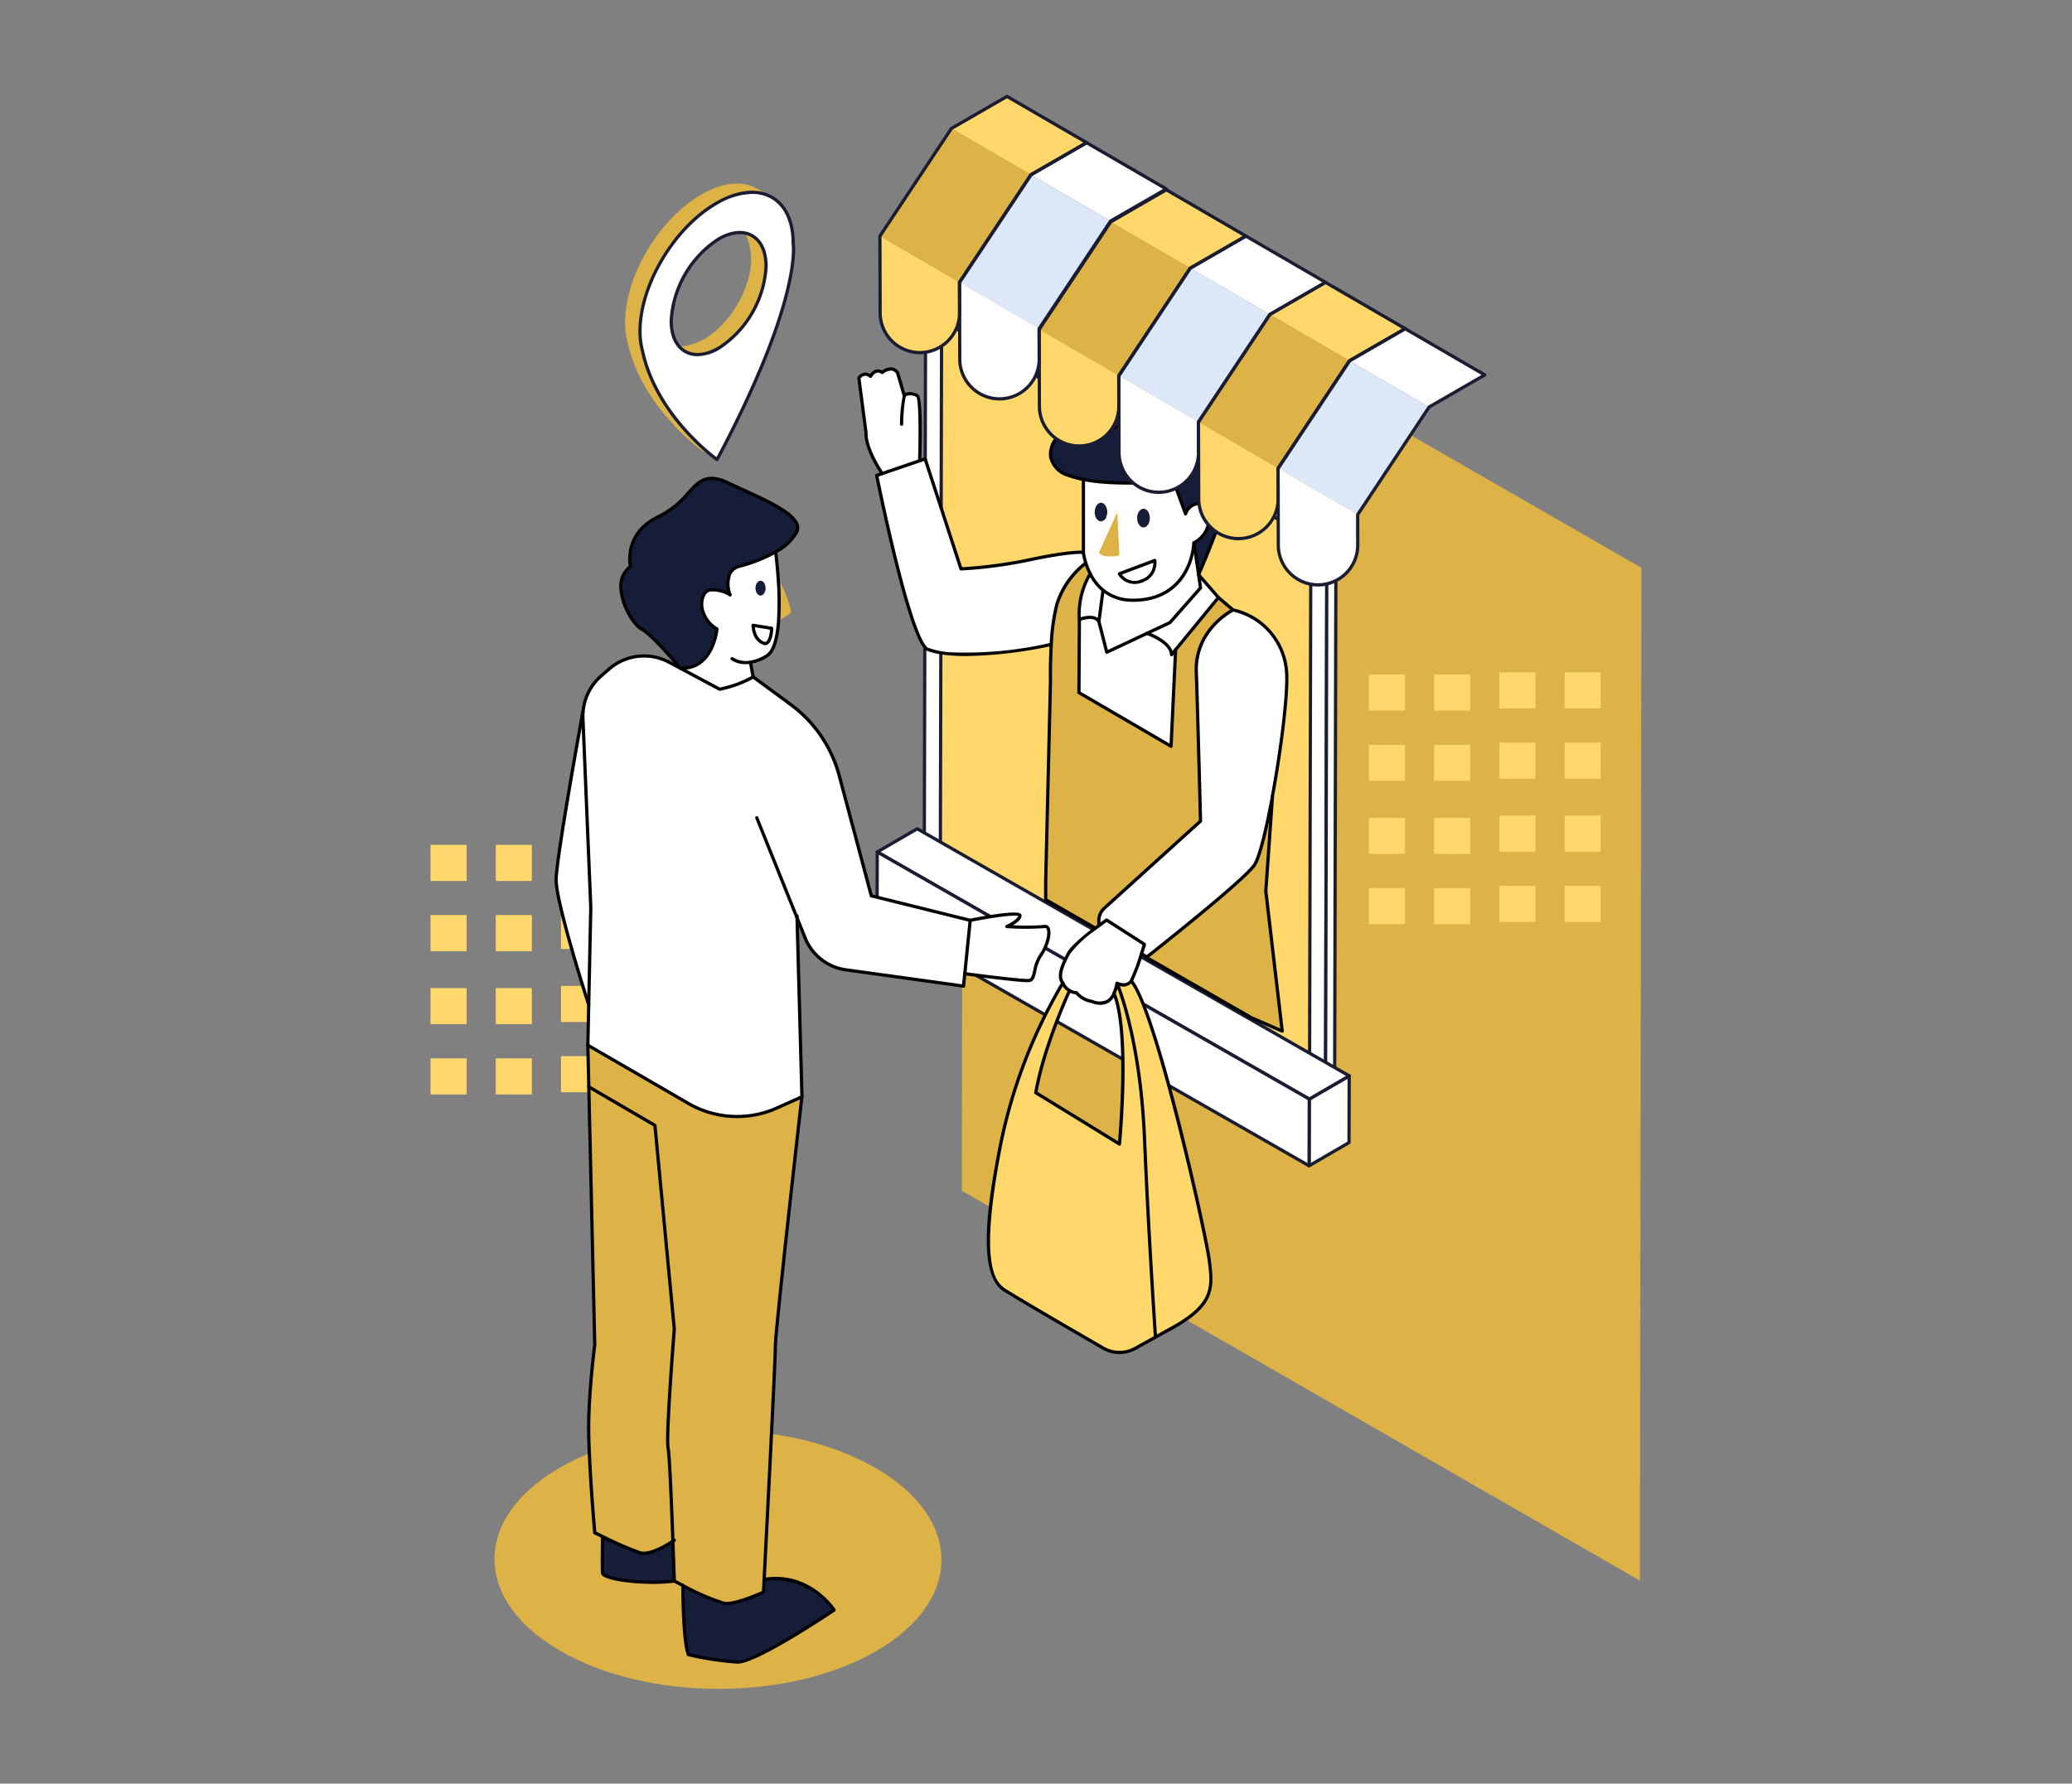 <svg xmlns="http://www.w3.org/2000/svg" width="295" height="254" viewBox="0 0 295 254">
  <rect x="0" y="0" width="295" height="254" fill="#808080" stroke="none"/>
  <g id="Grupo_985899" data-name="Grupo 985899" transform="translate(-390 -1449)">
    <g id="Grupo_985644" data-name="Grupo 985644" transform="translate(-1416.206 -131.309)">
      <g id="Grupo_985446" data-name="Grupo 985446" transform="translate(1943.142 1605.649)">
        <g id="Grupo_985445" data-name="Grupo 985445" transform="translate(0)">
          <path id="Trazado_642704" data-name="Trazado 642704" d="M2210.368,1687.862l-.227,144.228-96.54-55.522.227-144.228Z" transform="translate(-2113.601 -1632.34)" fill="#ddb247"/>
        </g>
      </g>
      <g id="Grupo_985463" data-name="Grupo 985463" transform="translate(2001.094 1676.053)">
        <g id="Grupo_985447" data-name="Grupo 985447" transform="translate(0 30.72)">
          <rect id="Rectángulo_308601" data-name="Rectángulo 308601" width="5.14" height="5.14" fill="#ffd76a"/>
        </g>
        <g id="Grupo_985448" data-name="Grupo 985448" transform="translate(0 20.714)">
          <rect id="Rectángulo_308602" data-name="Rectángulo 308602" width="5.14" height="5.14" fill="#ffd76a"/>
        </g>
        <g id="Grupo_985449" data-name="Grupo 985449" transform="translate(0 10.319)">
          <rect id="Rectángulo_308603" data-name="Rectángulo 308603" width="5.14" height="5.14" fill="#ffd76a"/>
        </g>
        <g id="Grupo_985450" data-name="Grupo 985450" transform="translate(0 0.313)">
          <rect id="Rectángulo_308604" data-name="Rectángulo 308604" width="5.14" height="5.14" fill="#ffd76a"/>
        </g>
        <g id="Grupo_985451" data-name="Grupo 985451" transform="translate(9.289 30.72)">
          <rect id="Rectángulo_308605" data-name="Rectángulo 308605" width="5.14" height="5.14" fill="#ffd76a"/>
        </g>
        <g id="Grupo_985452" data-name="Grupo 985452" transform="translate(9.289 20.714)">
          <rect id="Rectángulo_308606" data-name="Rectángulo 308606" width="5.14" height="5.14" fill="#ffd76a"/>
        </g>
        <g id="Grupo_985453" data-name="Grupo 985453" transform="translate(9.289 10.319)">
          <rect id="Rectángulo_308607" data-name="Rectángulo 308607" width="5.14" height="5.14" fill="#ffd76a"/>
        </g>
        <g id="Grupo_985454" data-name="Grupo 985454" transform="translate(9.289 0.313)">
          <rect id="Rectángulo_308608" data-name="Rectángulo 308608" width="5.14" height="5.14" fill="#ffd76a"/>
        </g>
        <g id="Grupo_985455" data-name="Grupo 985455" transform="translate(18.577 30.407)">
          <rect id="Rectángulo_308609" data-name="Rectángulo 308609" width="5.14" height="5.14" fill="#ffd76a"/>
        </g>
        <g id="Grupo_985456" data-name="Grupo 985456" transform="translate(18.577 20.401)">
          <rect id="Rectángulo_308610" data-name="Rectángulo 308610" width="5.14" height="5.14" fill="#ffd76a"/>
        </g>
        <g id="Grupo_985457" data-name="Grupo 985457" transform="translate(18.577 10.006)">
          <rect id="Rectángulo_308611" data-name="Rectángulo 308611" width="5.14" height="5.14" fill="#ffd76a"/>
        </g>
        <g id="Grupo_985458" data-name="Grupo 985458" transform="translate(18.577)">
          <rect id="Rectángulo_308612" data-name="Rectángulo 308612" width="5.14" height="5.14" fill="#ffd76a"/>
        </g>
        <g id="Grupo_985459" data-name="Grupo 985459" transform="translate(27.866 30.407)">
          <rect id="Rectángulo_308613" data-name="Rectángulo 308613" width="5.14" height="5.14" fill="#ffd76a"/>
        </g>
        <g id="Grupo_985460" data-name="Grupo 985460" transform="translate(27.866 20.401)">
          <rect id="Rectángulo_308614" data-name="Rectángulo 308614" width="5.14" height="5.14" fill="#ffd76a"/>
        </g>
        <g id="Grupo_985461" data-name="Grupo 985461" transform="translate(27.866 10.006)">
          <rect id="Rectángulo_308615" data-name="Rectángulo 308615" width="5.14" height="5.14" fill="#ffd76a"/>
        </g>
        <g id="Grupo_985462" data-name="Grupo 985462" transform="translate(27.866)">
          <rect id="Rectángulo_308616" data-name="Rectángulo 308616" width="5.14" height="5.14" fill="#ffd76a"/>
        </g>
      </g>
      <g id="Grupo_985480" data-name="Grupo 985480" transform="translate(1867.503 1700.307)">
        <g id="Grupo_985464" data-name="Grupo 985464" transform="translate(0 30.72)">
          <rect id="Rectángulo_308617" data-name="Rectángulo 308617" width="5.14" height="5.14" fill="#ffd76a"/>
        </g>
        <g id="Grupo_985465" data-name="Grupo 985465" transform="translate(0 20.714)">
          <rect id="Rectángulo_308618" data-name="Rectángulo 308618" width="5.14" height="5.14" fill="#ffd76a"/>
        </g>
        <g id="Grupo_985466" data-name="Grupo 985466" transform="translate(0 10.319)">
          <rect id="Rectángulo_308619" data-name="Rectángulo 308619" width="5.14" height="5.14" fill="#ffd76a"/>
        </g>
        <g id="Grupo_985467" data-name="Grupo 985467" transform="translate(0 0.313)">
          <rect id="Rectángulo_308620" data-name="Rectángulo 308620" width="5.14" height="5.14" fill="#ffd76a"/>
        </g>
        <g id="Grupo_985468" data-name="Grupo 985468" transform="translate(9.289 30.72)">
          <rect id="Rectángulo_308621" data-name="Rectángulo 308621" width="5.14" height="5.14" fill="#ffd76a"/>
        </g>
        <g id="Grupo_985469" data-name="Grupo 985469" transform="translate(9.289 20.714)">
          <rect id="Rectángulo_308622" data-name="Rectángulo 308622" width="5.14" height="5.14" fill="#ffd76a"/>
        </g>
        <g id="Grupo_985470" data-name="Grupo 985470" transform="translate(9.289 10.319)">
          <rect id="Rectángulo_308623" data-name="Rectángulo 308623" width="5.14" height="5.14" fill="#ffd76a"/>
        </g>
        <g id="Grupo_985471" data-name="Grupo 985471" transform="translate(9.289 0.313)">
          <rect id="Rectángulo_308624" data-name="Rectángulo 308624" width="5.14" height="5.14" fill="#ffd76a"/>
        </g>
        <g id="Grupo_985472" data-name="Grupo 985472" transform="translate(18.577 30.407)">
          <rect id="Rectángulo_308625" data-name="Rectángulo 308625" width="5.14" height="5.14" fill="#ffd76a"/>
        </g>
        <g id="Grupo_985473" data-name="Grupo 985473" transform="translate(18.577 20.401)">
          <rect id="Rectángulo_308626" data-name="Rectángulo 308626" width="5.14" height="5.14" fill="#ffd76a"/>
        </g>
        <g id="Grupo_985474" data-name="Grupo 985474" transform="translate(18.577 10.006)">
          <rect id="Rectángulo_308627" data-name="Rectángulo 308627" width="5.14" height="5.14" fill="#ffd76a"/>
        </g>
        <g id="Grupo_985475" data-name="Grupo 985475" transform="translate(18.577 0)">
          <rect id="Rectángulo_308628" data-name="Rectángulo 308628" width="5.14" height="5.14" fill="#ffd76a"/>
        </g>
        <g id="Grupo_985476" data-name="Grupo 985476" transform="translate(27.866 30.407)">
          <rect id="Rectángulo_308629" data-name="Rectángulo 308629" width="5.14" height="5.14" fill="#ffd76a"/>
        </g>
        <g id="Grupo_985477" data-name="Grupo 985477" transform="translate(27.866 20.401)">
          <rect id="Rectángulo_308630" data-name="Rectángulo 308630" width="5.14" height="5.14" fill="#ffd76a"/>
        </g>
        <g id="Grupo_985478" data-name="Grupo 985478" transform="translate(27.866 10.006)">
          <rect id="Rectángulo_308631" data-name="Rectángulo 308631" width="5.14" height="5.14" fill="#ffd76a"/>
        </g>
        <g id="Grupo_985479" data-name="Grupo 985479" transform="translate(27.866 0)">
          <rect id="Rectángulo_308632" data-name="Rectángulo 308632" width="5.14" height="5.14" fill="#ffd76a"/>
        </g>
      </g>
      <g id="Grupo_985488" data-name="Grupo 985488" transform="translate(1895.202 1606.449)">
        <g id="Grupo_985487" data-name="Grupo 985487" transform="translate(0 0)" style="isolation: isolate">
          <g id="Grupo_985482" data-name="Grupo 985482" transform="translate(7.407 6.731)">
            <g id="Grupo_985481" data-name="Grupo 985481">
              <path id="Trazado_642705" data-name="Trazado 642705" d="M1981.723,1673.347l1.124.67c1.241.715,2.94.607,4.814-.486a14.78,14.78,0,0,0,6.728-11.65c0-2.13-.755-3.627-1.969-4.342l-1.2-.7a8.767,8.767,0,0,1,1.047,3.787c.1,4.273-2.982,9.513-6.715,11.65A8.376,8.376,0,0,1,1981.723,1673.347Z" transform="translate(-1981.723 -1656.843)" fill="#ddb247"/>
            </g>
          </g>
          <g id="Grupo_985484" data-name="Grupo 985484">
            <g id="Grupo_985483" data-name="Grupo 985483">
              <path id="Trazado_642706" data-name="Trazado 642706" d="M1957.624,1654.738a10.362,10.362,0,0,0,.351,2.777c1.955,9.129,10.18,15.156,10.625,15.48l2.045,1.211c-.876-.647-8.656-6.58-10.544-15.425a10.5,10.5,0,0,1-.35-2.778c0-.283.013-.579.027-.876.027-.526.094-1.065.175-1.6a24.551,24.551,0,0,1,8.077-13.929c.4-.351.823-.674,1.241-.971.445-.31.89-.607,1.348-.863,3.115-1.807,5.946-2,7.942-.836l-2.126-1.252c-2-1.16-4.813-.971-7.942.823C1962.465,1639.973,1957.61,1648.144,1957.624,1654.738Z" transform="translate(-1957.624 -1634.943)" fill="#ddb247"/>
            </g>
          </g>
          <g id="Grupo_985486" data-name="Grupo 985486" transform="translate(1.894 1.017)">
            <g id="Grupo_985485" data-name="Grupo 985485">
              <path id="Trazado_642707" data-name="Trazado 642707" d="M1986.341,1646.241c.057.413,1.153,8.252-10.838,30.84-.433-.317-8.667-6.342-10.616-15.472a10.674,10.674,0,0,1-.353-2.779c-.019-6.6,4.839-14.763,10.865-18.242S1986.323,1639.643,1986.341,1646.241ZM1975.76,1661.2a14.827,14.827,0,0,0,6.727-11.652c-.012-4.293-3.044-6.021-6.771-3.869a14.832,14.832,0,0,0-6.736,11.667c.012,4.283,3.044,6.011,6.78,3.854" transform="translate(-1964.304 -1638.79)" fill="#fff"/>
              <path id="Trazado_642708" data-name="Trazado 642708" d="M1974.984,1676.775a.231.231,0,0,1-.136-.045c-.9-.656-8.794-6.66-10.7-15.61a10.877,10.877,0,0,1-.358-2.826c-.019-6.663,4.907-14.937,10.98-18.443,3.1-1.788,5.993-2.088,8.155-.843,2.008,1.155,3.12,3.527,3.133,6.679.125.932.755,9.076-10.865,30.965a.228.228,0,0,1-.152.116A.226.226,0,0,1,1974.984,1676.775Zm4.974-38.061a10.135,10.135,0,0,0-4.962,1.537c-5.946,3.433-10.768,11.527-10.75,18.042a10.463,10.463,0,0,0,.345,2.719c1.771,8.3,8.789,14.025,10.315,15.186,11.49-21.711,10.8-29.629,10.687-30.463a.263.263,0,0,1,0-.031c-.008-2.988-1.039-5.225-2.9-6.3A5.4,5.4,0,0,0,1979.958,1638.714Zm-7.755,23.109a3.716,3.716,0,0,1-1.877-.482c-1.345-.774-2.089-2.384-2.1-4.533a15.122,15.122,0,0,1,6.851-11.867c1.883-1.087,3.665-1.257,5.019-.477s2.092,2.389,2.1,4.545a15.1,15.1,0,0,1-6.843,11.853l-.115-.2.115.2A6.408,6.408,0,0,1,1972.2,1661.824Zm6.02-17.381a5.934,5.934,0,0,0-2.911.9,14.612,14.612,0,0,0-6.621,11.467c.006,1.978.668,3.447,1.864,4.135s2.83.524,4.57-.48a14.593,14.593,0,0,0,6.612-11.452c-.006-1.984-.669-3.457-1.867-4.146A3.264,3.264,0,0,0,1978.223,1644.443Z" transform="translate(-1963.785 -1638.253)" fill="#1a1c31"/>
            </g>
          </g>
        </g>
      </g>
      <g id="Grupo_985643" data-name="Grupo 985643" transform="translate(1876.603 1593.806)">
        <g id="Grupo_985499" data-name="Grupo 985499" transform="translate(60.97 27.504)">
          <g id="Grupo_985490" data-name="Grupo 985490" transform="translate(2.52 4.537)">
            <g id="Grupo_985489" data-name="Grupo 985489">
              <path id="Trazado_642709" data-name="Trazado 642709" d="M2156.423,1729.219l-52.566-31.165-.112,46.193-.066,28.971,49.285,29.27,3.282,1.895Z" transform="translate(-2103.679 -1698.055)" fill="#ffd76a"/>
            </g>
          </g>
          <g id="Grupo_985492" data-name="Grupo 985492" transform="translate(2.467 3.555)">
            <g id="Grupo_985491" data-name="Grupo 985491">
              <path id="Trazado_642710" data-name="Trazado 642710" d="M2156.824,1727.527l1.292-.751-52.567-31.164-1.292.751Z" transform="translate(-2104.027 -1695.381)" fill="#fff"/>
              <path id="Trazado_642711" data-name="Trazado 642711" d="M2156.3,1727.237a.233.233,0,0,1-.118-.032l-52.567-31.164a.231.231,0,0,1,0-.4l1.292-.751a.23.23,0,0,1,.234,0l52.566,31.164a.231.231,0,0,1,0,.4l-1.292.751A.233.233,0,0,1,2156.3,1727.237Zm-52.111-31.392,52.112,30.895.836-.486-52.113-30.895Z" transform="translate(-2103.507 -1694.861)" fill="#1a1c31"/>
            </g>
          </g>
          <g id="Grupo_985494" data-name="Grupo 985494" transform="translate(0 0.751)">
            <g id="Grupo_985493" data-name="Grupo 985493">
              <path id="Trazado_642712" data-name="Trazado 642712" d="M2153.359,1799.919l-57.128-33.8.191-79.635,57.128,33.8Zm-54.839-34.713,49.285,29.27,3.282,1.895.178-75.164-52.566-31.165-.112,46.193-.066,28.971" transform="translate(-2096 -1686.256)" fill="#fff"/>
              <path id="Trazado_642713" data-name="Trazado 642713" d="M2152.84,1799.63a.229.229,0,0,1-.117-.032l-57.128-33.8a.231.231,0,0,1-.113-.2l.191-79.635a.23.23,0,0,1,.348-.2l57.128,33.8a.23.23,0,0,1,.113.2l-.19,79.635a.23.23,0,0,1-.23.23Zm-56.9-34.16L2152.61,1799l.189-79.1-56.668-33.526Zm54.625,30.611a.228.228,0,0,1-.115-.031l-3.282-1.895-49.287-29.271a.23.23,0,0,1-.113-.2l.066-28.971.111-46.193a.231.231,0,0,1,.348-.2l52.566,31.165a.231.231,0,0,1,.113.2l-.178,75.165a.23.23,0,0,1-.23.23Zm-52.335-31.526,49.172,29.2,2.934,1.694.177-74.635-52.106-30.892-.111,45.79Z" transform="translate(-2095.481 -1685.736)" fill="#1a1c31"/>
            </g>
          </g>
          <g id="Grupo_985496" data-name="Grupo 985496" transform="translate(0.191)">
            <g id="Grupo_985495" data-name="Grupo 985495">
              <path id="Trazado_642714" data-name="Trazado 642714" d="M2153.979,1718.592l1.292-.751-57.128-33.8-1.292.751Z" transform="translate(-2096.62 -1683.813)" fill="#fff"/>
              <path id="Trazado_642715" data-name="Trazado 642715" d="M2153.46,1718.3a.234.234,0,0,1-.117-.032l-57.128-33.8a.23.23,0,0,1,0-.4l1.292-.751a.231.231,0,0,1,.233,0l57.128,33.8a.231.231,0,0,1,0,.4l-1.292.751A.231.231,0,0,1,2153.46,1718.3Zm-56.673-34.027,56.674,33.53.836-.486-56.674-33.529Z" transform="translate(-2096.101 -1683.294)" fill="#1a1c31"/>
            </g>
          </g>
          <g id="Grupo_985498" data-name="Grupo 985498" transform="translate(57.128 33.798)">
            <g id="Grupo_985497" data-name="Grupo 985497">
              <path id="Trazado_642716" data-name="Trazado 642716" d="M2282.1,1874.394l1.292-.751.191-79.635-1.292.751Z" transform="translate(-2281.871 -1793.778)" fill="#fff"/>
              <path id="Trazado_642717" data-name="Trazado 642717" d="M2281.583,1874.105a.226.226,0,0,1-.115-.031.23.23,0,0,1-.115-.2l.191-79.635a.23.23,0,0,1,.115-.2l1.292-.752a.231.231,0,0,1,.346.2l-.191,79.635a.23.23,0,0,1-.115.2l-1.292.751A.228.228,0,0,1,2281.583,1874.105Zm.421-79.732-.189,79.1.83-.483.19-79.1Z" transform="translate(-2281.352 -1793.258)" fill="#1a1c31"/>
            </g>
          </g>
        </g>
        <g id="Grupo_985507" data-name="Grupo 985507" transform="translate(54.244 104.297)">
          <g id="Grupo_985506" data-name="Grupo 985506" style="isolation: isolate">
            <g id="Grupo_985501" data-name="Grupo 985501" transform="translate(61.507 35.189)">
              <g id="Grupo_985500" data-name="Grupo 985500">
                <path id="Trazado_642718" data-name="Trazado 642718" d="M2274.492,2051.691l5.687-3.305-.027,9.5-5.687,3.305Z" transform="translate(-2274.235 -2048.155)" fill="#fff"/>
                <path id="Trazado_642719" data-name="Trazado 642719" d="M2273.946,2060.9a.23.23,0,0,1-.231-.231l.027-9.495a.231.231,0,0,1,.115-.2l5.687-3.305a.231.231,0,0,1,.346.2l-.027,9.495a.232.232,0,0,1-.115.2l-5.687,3.3A.231.231,0,0,1,2273.946,2060.9Zm.257-9.593-.025,8.961,5.225-3.037.025-8.961Z" transform="translate(-2273.715 -2047.636)" fill="#1a1c31"/>
              </g>
            </g>
            <g id="Grupo_985503" data-name="Grupo 985503" transform="translate(0.027)">
              <g id="Grupo_985502" data-name="Grupo 985502">
                <path id="Trazado_642720" data-name="Trazado 642720" d="M2074.435,1937.2l5.687-3.305,61.507,35.189-5.687,3.305Z" transform="translate(-2074.204 -1933.666)" fill="#fff"/>
                <path id="Trazado_642721" data-name="Trazado 642721" d="M2135.423,1972.1a.232.232,0,0,1-.115-.03l-61.507-35.189a.231.231,0,0,1,0-.4l5.688-3.305a.232.232,0,0,1,.23,0l61.507,35.189a.231.231,0,0,1,0,.4l-5.687,3.305A.23.23,0,0,1,2135.423,1972.1Zm-61.046-35.421,61.045,34.924,5.227-3.037-61.045-34.924Z" transform="translate(-2073.685 -1933.146)" fill="#1a1c31"/>
              </g>
            </g>
            <g id="Grupo_985505" data-name="Grupo 985505" transform="translate(0 3.305)">
              <g id="Grupo_985504" data-name="Grupo 985504">
                <path id="Trazado_642722" data-name="Trazado 642722" d="M2135.881,1979.839l-.027,9.5-61.507-35.189.027-9.5Z" transform="translate(-2074.117 -1944.419)" fill="#fff"/>
                <path id="Trazado_642723" data-name="Trazado 642723" d="M2135.334,1989.044a.23.23,0,0,1-.114-.03l-61.507-35.189a.23.23,0,0,1-.116-.2l.027-9.495a.231.231,0,0,1,.345-.2l61.507,35.189a.23.23,0,0,1,.116.2l-.027,9.495a.23.23,0,0,1-.23.23Zm-61.276-35.553,61.047,34.926.025-8.965-61.047-34.925Z" transform="translate(-2073.597 -1943.9)" fill="#1a1c31"/>
              </g>
            </g>
          </g>
        </g>
        <g id="Grupo_985509" data-name="Grupo 985509" transform="translate(0 190.143)">
          <g id="Grupo_985508" data-name="Grupo 985508">
            <path id="Trazado_642724" data-name="Trazado 642724" d="M1951.357,2217.85c12.468,7.2,12.532,18.869.146,26.067s-32.532,7.2-45,0-12.532-18.868-.146-26.065S1938.89,2210.652,1951.357,2217.85Z" transform="translate(-1897.11 -2212.452)" fill="#ddb247"/>
          </g>
        </g>
        <g id="Grupo_985575" data-name="Grupo 985575" transform="translate(8.551 38.813)">
          <g id="Grupo_985547" data-name="Grupo 985547" transform="translate(43.107)">
            <g id="Grupo_985510" data-name="Grupo 985510" transform="translate(26.825 27.875)">
              <path id="Trazado_642725" data-name="Trazado 642725" d="M2160.034,1862.415c-.17.121-.348.259-.534.4l-.089-.113v-.008l-6.95-3.989v-2.646l.68-28.334s-.057-2.508.114-5.34a29.52,29.52,0,0,1,.784-5.688,11.915,11.915,0,0,1,4.135-5.922,9.066,9.066,0,0,0,.623,1.521v.008a11.336,11.336,0,0,0-1.537,6.5l-.064,10.421,13.115,7.646.647-13.746,6.1-7.443,2.08,1.772s-5.453,2.662-5.227,8.843.6,21.222.6,21.222l-13.69,12.4a2.392,2.392,0,0,0-.785,1.772Z" transform="translate(-2152.461 -1810.78)" fill="#ddb247"/>
            </g>
            <g id="Grupo_985511" data-name="Grupo 985511" transform="translate(28.931 78.709)">
              <path id="Trazado_642726" data-name="Trazado 642726" d="M2164.247,1977.38c.186-.146.364-.283.534-.4.647-.485,1.1-.8,1.1-.8l5.388,3.455s-.17.583-.429,1.359a24.517,24.517,0,0,1-1.448,3.859c-.606.987-2.03.34-2.03.34a5.9,5.9,0,0,1-.429,1.44v.008a2.269,2.269,0,0,1-.914,1.125,2.656,2.656,0,0,1-2.241,0,3.486,3.486,0,0,1-2.168-1.214,2.371,2.371,0,0,1-1.011-.324,2.271,2.271,0,0,1-.955-1.1c-.809-.955.032-2.711.817-4.207A17.2,17.2,0,0,1,2164.247,1977.38Z" transform="translate(-2159.314 -1976.174)" fill="#fff"/>
            </g>
            <g id="Grupo_985512" data-name="Grupo 985512" transform="translate(34.398 20.601)">
              <path id="Trazado_642727" data-name="Trazado 642727" d="M2179.73,1787.114l.3,6.2s-2.4.518-2.929-.421l2.079-4.563Z" transform="translate(-2177.101 -1787.114)" fill="#ddb247"/>
            </g>
            <g id="Grupo_985513" data-name="Grupo 985513" transform="translate(32.189 20.601)">
              <path id="Trazado_642728" data-name="Trazado 642728" d="M2172.422,1788.441a.884.884,0,0,0,.752-.583l1.028.469-2.079,4.563-2.2.032a.518.518,0,0,1-.008-.073v-5.736h1.61C2171.524,1787.85,2171.929,1788.441,2172.422,1788.441Z" transform="translate(-2169.914 -1787.114)" fill="#fff"/>
            </g>
            <g id="Grupo_985514" data-name="Grupo 985514" transform="translate(33.799 19.274)">
              <path id="Trazado_642729" data-name="Trazado 642729" d="M2176.957,1784.124a1.8,1.8,0,0,1-.154.744.884.884,0,0,1-.752.583c-.494,0-.9-.591-.9-1.327s.4-1.327.9-1.327S2176.957,1783.4,2176.957,1784.124Z" transform="translate(-2175.153 -1782.797)" fill="#151d39"/>
            </g>
            <g id="Grupo_985515" data-name="Grupo 985515" transform="translate(2.763 13.036)">
              <path id="Trazado_642730" data-name="Trazado 642730" d="M2098.915,1788.942c-13.609,2.742-17.622.623-17.622.623-2.589-2.023-7.12-24.709-7.12-24.709l.785-.267,5.332-1.82.777-.267,5.105,15.664a63.644,63.644,0,0,0,10.041-1.351c5.664-1.2,7.387-1.012,7.387-1.012a.518.518,0,0,0,.008.073,8.578,8.578,0,0,0,.34,1.464,11.913,11.913,0,0,0-4.135,5.922,29.519,29.519,0,0,0-.785,5.688Z" transform="translate(-2074.173 -1762.501)" fill="#fff"/>
            </g>
            <g id="Grupo_985516" data-name="Grupo 985516" transform="translate(32.189 15.965)">
              <path id="Trazado_642731" data-name="Trazado 642731" d="M2170.262,1783.941a8.591,8.591,0,0,1-.34-1.465l2.2-.032c.526.938,2.928.421,2.928.421l-.3-6.2-.55,1.214-1.028-.469a1.8,1.8,0,0,0,.154-.744c0-.728-.4-1.327-.906-1.327s-.9.6-.9,1.327h-1.61v-4.636c5.275,1.035,12.816.178,12.816.178l1.732,4.725c.631-1.836,3.447-2.322,3.374.453a4.065,4.065,0,0,1-2.176,3.673c-.3,3.633-2.516,8.245-8.771,8.172a6.541,6.541,0,0,1-4.175-1.432,7.3,7.3,0,0,1-1.828-2.33v-.008A9.026,9.026,0,0,1,2170.262,1783.941Zm7.961,2.549a2.691,2.691,0,0,0,1.853-2.921l-5.025,1.893A2.506,2.506,0,0,0,2178.223,1786.489Zm1.149-8.957c0-.736-.4-1.327-.9-1.327s-.906.591-.906,1.327.4,1.327.906,1.327S2179.372,1778.269,2179.372,1777.533Z" transform="translate(-2169.914 -1772.031)" fill="#fff"/>
            </g>
            <g id="Grupo_985517" data-name="Grupo 985517" transform="translate(34.398 34.55)">
              <path id="Trazado_642732" data-name="Trazado 642732" d="M2203.793,1840.9c.348,2.783-.7,11.189-1.974,18.107v.032c-.882,4.774-1.877,8.827-2.6,9.822-1.764,2.435-15.275,13.05-15.275,13.05l-.785-.437c.259-.776.429-1.359.429-1.359l-5.388-3.455s-.453.316-1.1.8v-.72a2.391,2.391,0,0,1,.785-1.772l13.689-12.4s-.38-15.033-.6-21.222,5.227-8.843,5.227-8.843A9.66,9.66,0,0,1,2203.793,1840.9Z" transform="translate(-2177.101 -1832.497)" fill="#fff"/>
            </g>
            <g id="Grupo_985518" data-name="Grupo 985518" transform="translate(41.194 61.088)">
              <path id="Trazado_642733" data-name="Trazado 642733" d="M2216.188,1932.336l2.334,19.947-4.4-1.913-14.911-8.568.049-.089s13.511-10.615,15.275-13.051c.72-1,1.715-5.049,2.6-9.822Z" transform="translate(-2199.213 -1918.84)" fill="#ddb247"/>
            </g>
            <g id="Grupo_985519" data-name="Grupo 985519" transform="translate(27.502 7.118)">
              <path id="Trazado_642734" data-name="Trazado 642734" d="M2159.352,1752.093a14.155,14.155,0,0,1-2.1-.574c-5.057-1.869-1.683-7.492,1.578-6.222s14.879-5.955,17.541,1.052c0,0,5.291,2.322,4.126,6.675a131.717,131.717,0,0,1-4.733,12.638l-.663-4.539a4.065,4.065,0,0,0,2.176-3.673c.073-2.775-2.743-2.29-3.374-.453l-1.732-4.725S2164.626,1753.128,2159.352,1752.093Z" transform="translate(-2154.665 -1743.245)" fill="#151d39"/>
            </g>
            <g id="Grupo_985520" data-name="Grupo 985520" transform="translate(41.243 29.534)">
              <path id="Trazado_642735" data-name="Trazado 642735" d="M2206.726,1816.176l2.823,3.244-6.1,7.443-.574.7c-.073-1.877-3.5-3.042-3.5-3.042l3.277-1.537,4.353-4.944Z" transform="translate(-2199.371 -1816.176)" fill="#fff"/>
            </g>
            <g id="Grupo_985521" data-name="Grupo 985521" transform="translate(36.979 87.383)">
              <path id="Trazado_642736" data-name="Trazado 642736" d="M2198.646,2044.273c.477,3.746.655,6.068-4.758,9.224l-2.913,1.618s-.955-13.884-1.57-28.391-3.908-21.991-3.908-21.991,1.424.647,2.031-.34c3.463,3.989,10.534,35.656,11.1,39.758A.605.605,0,0,0,2198.646,2044.273Z" transform="translate(-2185.498 -2004.394)" fill="#ffd76a"/>
            </g>
            <g id="Grupo_985522" data-name="Grupo 985522" transform="translate(34.398 24.995)">
              <path id="Trazado_642737" data-name="Trazado 642737" d="M2191.3,1805.947l.275,1.869-4.353,4.943-3.277,1.537-5.72,2.686-1.125-4.369.59-4.466a6.541,6.541,0,0,0,4.175,1.432c6.254.073,8.471-4.539,8.771-8.172Z" transform="translate(-2177.101 -1801.408)" fill="#fff"/>
            </g>
            <g id="Grupo_985523" data-name="Grupo 985523" transform="translate(31.558 35.609)">
              <path id="Trazado_642738" data-name="Trazado 642738" d="M2181.049,1841.26l.574-.7-.647,13.746-13.115-7.646.064-10.421s2.1-.825,2.775.3l1.125,4.369,5.72-2.686S2180.976,1839.382,2181.049,1841.26Z" transform="translate(-2167.861 -1835.943)" fill="#fff"/>
            </g>
            <g id="Grupo_985524" data-name="Grupo 985524" transform="translate(18.666 87.658)">
              <path id="Trazado_642739" data-name="Trazado 642739" d="M2149.706,2055.735l-2.888,1.6a4.609,4.609,0,0,1-4.539-.033c-3.819-2.209-11.4-6.6-14.046-8.26-3.6-2.25-2.371-11.627-.566-20.8a73.636,73.636,0,0,1,8.844-22.953,2.272,2.272,0,0,0,.955,1.1v.008s-3.657,7.921-4.8,14.531l11.909,7.314s1.521-16.052-.777-21.441v-.008a5.909,5.909,0,0,0,.429-1.44s3.293,7.484,3.908,21.991S2149.706,2055.735,2149.706,2055.735Z" transform="translate(-2125.915 -2005.289)" fill="#ffd76a"/>
            </g>
            <g id="Grupo_985525" data-name="Grupo 985525" transform="translate(37.327 27.503)">
              <path id="Trazado_642740" data-name="Trazado 642740" d="M2191.654,1809.569a2.69,2.69,0,0,1-1.853,2.921,2.505,2.505,0,0,1-3.172-1.027Z" transform="translate(-2186.63 -1809.569)" fill="#fff"/>
            </g>
            <g id="Grupo_985526" data-name="Grupo 985526" transform="translate(39.843 20.14)">
              <path id="Trazado_642741" data-name="Trazado 642741" d="M2195.723,1785.614c.494,0,.9.591.9,1.327s-.4,1.327-.9,1.327-.906-.59-.906-1.327S2195.222,1785.614,2195.723,1785.614Z" transform="translate(-2194.817 -1785.614)" fill="#151d39"/>
            </g>
            <g id="Grupo_985527" data-name="Grupo 985527" transform="translate(31.559 29.404)">
              <path id="Trazado_642742" data-name="Trazado 642742" d="M2171.292,1818.085l-.591,4.466c-.671-1.125-2.775-.3-2.775-.3a11.333,11.333,0,0,1,1.538-6.5A7.291,7.291,0,0,0,2171.292,1818.085Z" transform="translate(-2167.862 -1815.755)" fill="#fff"/>
            </g>
            <g id="Grupo_985528" data-name="Grupo 985528" transform="translate(0.231 0.23)">
              <path id="Trazado_642743" data-name="Trazado 642743" d="M2072.4,1724.66c.259-.4,1.238-.4,1.861,0s.324,9.248.324,9.248l-5.332,1.82s-2.387-3.422-2.306-5.842l-1.011-7.759a1.053,1.053,0,0,1,1.658-.226s.615-1.262,1.659-.558c0,0,1.351-1.181,2.193.057Z" transform="translate(-2065.934 -1720.834)" fill="#fff"/>
            </g>
            <g id="Grupo_985529" data-name="Grupo 985529" transform="translate(27.272 6.887)">
              <path id="Trazado_642744" data-name="Trazado 642744" d="M2165.952,1769h-.147a6.8,6.8,0,0,1-4.318-1.484,7.472,7.472,0,0,1-1.888-2.4.23.23,0,1,1,.411-.209,7.019,7.019,0,0,0,1.77,2.257,6.347,6.347,0,0,0,4.031,1.38h.139c5.705,0,8.08-4.1,8.4-7.961a.231.231,0,0,1,.138-.193,3.81,3.81,0,0,0,2.038-3.468c.025-.965-.327-1.584-.966-1.7a1.91,1.91,0,0,0-1.96,1.329.23.23,0,0,1-.216.155.241.241,0,0,1-.219-.151l-1.669-4.556c-1.183.12-7.909.742-12.706-.2a14.246,14.246,0,0,1-2.14-.585,3.775,3.775,0,0,1-2.693-2.786,3.626,3.626,0,0,1,1.359-3.313,3.041,3.041,0,0,1,3.076-.554c1.058.415,3.227-.173,5.523-.795,4.576-1.239,10.263-2.779,12.116,1.892.7.339,5.284,2.732,4.167,6.9a132.545,132.545,0,0,1-4.744,12.669.23.23,0,1,1-.423-.183,132.2,132.2,0,0,0,4.722-12.606c1.1-4.109-3.945-6.381-4-6.4a.231.231,0,0,1-.123-.129c-1.667-4.389-7.174-2.9-11.6-1.7-2.475.67-4.612,1.25-5.812.779a2.591,2.591,0,0,0-2.618.483,3.157,3.157,0,0,0-1.194,2.88c.124.749.641,1.779,2.4,2.428a13.74,13.74,0,0,0,2.069.565c5.178,1.016,12.669.183,12.744.175a.229.229,0,0,1,.242.15l1.544,4.215a2.288,2.288,0,0,1,2.23-1.117c.874.157,1.377.967,1.345,2.166a4.31,4.31,0,0,1-2.189,3.817C2174.418,1764.778,2171.9,1769,2165.952,1769Z" transform="translate(-2153.916 -1742.494)"/>
            </g>
            <g id="Grupo_985530" data-name="Grupo 985530" transform="translate(31.959 15.613)">
              <path id="Trazado_642745" data-name="Trazado 642745" d="M2170.366,1784.9a.23.23,0,0,1-.2-.123,9.214,9.214,0,0,1-.638-1.56,8.71,8.71,0,0,1-.35-1.506.637.637,0,0,1-.009-.1v-10.494a.231.231,0,1,1,.461,0v10.494s0,.014,0,.036a8.313,8.313,0,0,0,.332,1.431,8.763,8.763,0,0,0,.607,1.483.231.231,0,0,1-.1.312A.236.236,0,0,1,2170.366,1784.9Z" transform="translate(-2169.165 -1770.886)"/>
            </g>
            <g id="Grupo_985531" data-name="Grupo 985531" transform="translate(2.533 12.806)">
              <path id="Trazado_642746" data-name="Trazado 642746" d="M2086.438,1790.063c-4.153,0-5.672-.761-5.772-.814a.26.26,0,0,1-.034-.022c-2.626-2.052-7.018-23.916-7.2-24.846a.23.23,0,0,1,.152-.263l6.892-2.354a.231.231,0,0,1,.294.147l5.052,15.5a65.31,65.31,0,0,0,9.828-1.339c5.634-1.191,7.388-1.023,7.46-1.015a.231.231,0,0,1-.049.459c-.026,0-1.8-.159-7.315,1.007a64.572,64.572,0,0,1-10.081,1.356.237.237,0,0,1-.227-.159l-5.033-15.441-6.481,2.213c.214,1.055,1.26,6.153,2.547,11.39,2.371,9.648,3.716,12.386,4.431,12.971a11,11,0,0,0,3.665.687,53.585,53.585,0,0,0,13.787-1.34.231.231,0,1,1,.091.452A61.767,61.767,0,0,1,2086.438,1790.063Z" transform="translate(-2073.423 -1761.751)"/>
            </g>
            <g id="Grupo_985532" data-name="Grupo 985532" transform="translate(34.167 24.764)">
              <path id="Trazado_642747" data-name="Trazado 642747" d="M2177.706,1816.695a.23.23,0,0,1-.223-.173l-1.125-4.369a.23.23,0,0,1-.005-.088l.591-4.466a.23.23,0,1,1,.457.061l-.585,4.422,1.044,4.056,8.7-4.085,4.251-4.827-.923-6.3a.23.23,0,1,1,.456-.067l.939,6.408a.23.23,0,0,1-.055.186l-4.353,4.943a.222.222,0,0,1-.075.056l-9,4.223A.231.231,0,0,1,2177.706,1816.695Z" transform="translate(-2176.35 -1800.659)"/>
            </g>
            <g id="Grupo_985533" data-name="Grupo 985533" transform="translate(31.328 29.17)">
              <path id="Trazado_642748" data-name="Trazado 642748" d="M2170.182,1822.253a.229.229,0,0,1-.2-.112c-.564-.944-2.474-.21-2.493-.2a.231.231,0,0,1-.312-.184,11.5,11.5,0,0,1,1.561-6.635.23.23,0,0,1,.2-.128.227.227,0,0,1,.23.227v.008a.231.231,0,0,1-.034.12,11.227,11.227,0,0,0-1.538,6.067c.635-.194,2.166-.531,2.776.491a.23.23,0,0,1-.2.348Z" transform="translate(-2167.112 -1814.992)"/>
            </g>
            <g id="Grupo_985534" data-name="Grupo 985534" transform="translate(40.96 60.857)">
              <path id="Trazado_642749" data-name="Trazado 642749" d="M2217.993,1951.993a.227.227,0,0,1-.092-.019l-4.4-1.913-14.923-8.572a.232.232,0,0,1-.131-.207.227.227,0,0,1,.226-.231h.008a.23.23,0,0,1,.115.031l14.911,8.568,4.007,1.741-2.288-19.549a.252.252,0,0,1,0-.043l.947-13.5a.226.226,0,0,1,.246-.214.23.23,0,0,1,.214.246l-.945,13.474,2.332,19.925a.231.231,0,0,1-.229.257Z" transform="translate(-2198.45 -1918.09)"/>
            </g>
            <g id="Grupo_985535" data-name="Grupo 985535" transform="translate(26.594 27.644)">
              <path id="Trazado_642750" data-name="Trazado 642750" d="M2158.891,1862.409a.233.233,0,0,1-.114-.03l-6.95-3.989a.231.231,0,0,1-.116-.2v-2.646l.68-28.339c0-.015-.055-2.539.114-5.348a29.041,29.041,0,0,1,.793-5.737,12.022,12.022,0,0,1,4.223-6.048.23.23,0,0,1,.266.377,11.776,11.776,0,0,0-4.046,5.8,28.623,28.623,0,0,0-.776,5.64c-.168,2.789-.114,5.3-.113,5.321l-.68,28.345v2.506l6.834,3.922a.23.23,0,0,1-.115.43Zm-6.719-4.219h0Z" transform="translate(-2151.711 -1810.03)"/>
            </g>
            <g id="Grupo_985536" data-name="Grupo 985536" transform="translate(41.012 29.303)">
              <path id="Trazado_642751" data-name="Trazado 642751" d="M2202.354,1827.278a.225.225,0,0,1-.073-.012.23.23,0,0,1-.157-.209c-.066-1.7-3.314-2.822-3.347-2.833a.23.23,0,1,1,.148-.436c.133.045,2.993,1.035,3.563,2.732l.262-.321,5.978-7.293-2.7-3.1a.23.23,0,1,1,.348-.3l2.823,3.244a.231.231,0,0,1,0,.3l-6.675,8.147A.23.23,0,0,1,2202.354,1827.278Z" transform="translate(-2198.621 -1815.425)"/>
            </g>
            <g id="Grupo_985537" data-name="Grupo 985537" transform="translate(37.096 27.272)">
              <path id="Trazado_642752" data-name="Trazado 642752" d="M2188.221,1812.4a2.759,2.759,0,0,1-2.315-1.349.23.23,0,0,1,.122-.324l5.024-1.893a.23.23,0,0,1,.309.179,2.94,2.94,0,0,1-2,3.175A3.343,3.343,0,0,1,2188.221,1812.4Zm-1.759-1.344a2.263,2.263,0,0,0,2.741.7,2.416,2.416,0,0,0,1.722-2.379Zm-.353-.113h0Z" transform="translate(-2185.879 -1808.818)"/>
            </g>
            <g id="Grupo_985538" data-name="Grupo 985538" transform="translate(31.328 35.671)">
              <path id="Trazado_642753" data-name="Trazado 642753" d="M2180.457,1854.672a.227.227,0,0,1-.116-.032l-13.115-7.646a.229.229,0,0,1-.114-.2l.065-10.421a.231.231,0,0,1,.23-.229h0a.23.23,0,0,1,.229.232l-.064,10.287,12.671,7.387.63-13.366a.238.238,0,0,1,.241-.22.23.23,0,0,1,.219.241l-.647,13.746a.23.23,0,0,1-.23.22Z" transform="translate(-2167.111 -1836.144)"/>
            </g>
            <g id="Grupo_985539" data-name="Grupo 985539" transform="translate(51.191 32.548)">
              <path id="Trazado_642754" data-name="Trazado 642754" d="M2234.046,1828.216a.229.229,0,0,1-.15-.055l-2.079-1.771a.231.231,0,0,1,.3-.351l2.079,1.772a.231.231,0,0,1-.149.406Z" transform="translate(-2231.737 -1825.983)"/>
            </g>
            <g id="Grupo_985540" data-name="Grupo 985540" transform="translate(34.167 34.32)">
              <path id="Trazado_642755" data-name="Trazado 642755" d="M2183.426,1881.62a.232.232,0,0,1-.113-.029l-.785-.437a.23.23,0,0,1,.224-.4l.651.362c1.347-1.062,13.474-10.649,15.111-12.909.638-.882,1.593-4.511,2.553-9.708v-.011a.2.2,0,0,1,0-.042c1.222-6.614,2.329-15.183,1.972-18.037a9.481,9.481,0,0,0-7.327-8.184c-.616.331-5.235,3.007-5.03,8.593.216,6.12.595,21.075.6,21.225a.231.231,0,0,1-.076.176l-13.69,12.4a2.158,2.158,0,0,0-.709,1.6v.72a.231.231,0,0,1-.461,0v-.72a2.622,2.622,0,0,1,.861-1.943l13.611-12.332c-.034-1.356-.39-15.268-.6-21.114-.229-6.258,5.3-9.031,5.356-9.059a.237.237,0,0,1,.141-.02,9.962,9.962,0,0,1,7.779,8.6c.362,2.9-.745,11.512-1.972,18.157v.011a.2.2,0,0,1,0,.042c-.468,2.532-1.661,8.566-2.637,9.915-1.763,2.434-14.767,12.663-15.32,13.1A.23.23,0,0,1,2183.426,1881.62Z" transform="translate(-2176.35 -1831.748)"/>
            </g>
            <g id="Grupo_985541" data-name="Grupo 985541" transform="translate(28.697 78.479)">
              <path id="Trazado_642756" data-name="Trazado 642756" d="M2164.443,1987.732a3.24,3.24,0,0,1-1.261-.269,3.763,3.763,0,0,1-2.22-1.218,2.58,2.58,0,0,1-1.011-.344,2.52,2.52,0,0,1-1.037-1.18c-.843-1.047-.061-2.763.815-4.432.5-.944,2.369-2.485,3.851-3.612.186-.146.367-.286.54-.409.639-.479,1.1-.8,1.1-.8a.23.23,0,0,1,.256-.005l5.389,3.455a.231.231,0,0,1,.1.259c0,.006-.174.6-.431,1.368a26.222,26.222,0,0,1-1.472,3.91,1.7,1.7,0,0,1-2.049.53,6.063,6.063,0,0,1-.382,1.193.232.232,0,0,1-.012.034,2.531,2.531,0,0,1-1.017,1.236A2.367,2.367,0,0,1,2164.443,1987.732Zm.917-11.8c-.178.126-.53.379-.969.708-.172.122-.347.258-.53.4a15.847,15.847,0,0,0-3.724,3.461c-.776,1.479-1.545,3.126-.845,3.951a.237.237,0,0,1,.042.073,2.062,2.062,0,0,0,.853.977,2.161,2.161,0,0,0,.917.293.23.23,0,0,1,.164.094,3.3,3.3,0,0,0,2.019,1.121.239.239,0,0,1,.064.02,2.443,2.443,0,0,0,2.028.005,2.059,2.059,0,0,0,.8-.987.285.285,0,0,1,.014-.04,5.713,5.713,0,0,0,.41-1.376.231.231,0,0,1,.323-.177c.051.023,1.248.549,1.74-.251a24.231,24.231,0,0,0,1.425-3.807c.175-.526.31-.964.378-1.19Z" transform="translate(-2158.553 -1975.424)"/>
            </g>
            <g id="Grupo_985542" data-name="Grupo 985542" transform="translate(6.077 3.526)">
              <path id="Trazado_642757" data-name="Trazado 642757" d="M2087.758,1741.566h-.008a.23.23,0,0,1-.223-.238c.136-4.133.084-8.653-.238-9.063-.546-.344-1.368-.289-1.523-.051a23.579,23.579,0,0,0-.351,3.928.233.233,0,0,1-.239.221.23.23,0,0,1-.221-.239,21.047,21.047,0,0,1,.424-4.16c.363-.556,1.5-.5,2.179-.071.632.407.541,6.1.431,9.45A.23.23,0,0,1,2087.758,1741.566Z" transform="translate(-2084.955 -1731.559)"/>
            </g>
            <g id="Grupo_985543" data-name="Grupo 985543">
              <path id="Trazado_642758" data-name="Trazado 642758" d="M2068.732,1735.441a.23.23,0,0,1-.189-.1c-.1-.142-2.418-3.5-2.348-5.962l-1.009-7.741a.232.232,0,0,1,.033-.152,1.5,1.5,0,0,1,.937-.645,1.212,1.212,0,0,1,.853.206,1.56,1.56,0,0,1,.823-.63,1.167,1.167,0,0,1,.884.127,2.138,2.138,0,0,1,1.41-.449,1.4,1.4,0,0,1,.989.655.238.238,0,0,1,.031.065l.954,3.26a.231.231,0,1,1-.442.13l-.944-3.224a.929.929,0,0,0-.645-.428,1.822,1.822,0,0,0-1.186.444.231.231,0,0,1-.28.017.782.782,0,0,0-.65-.153,1.3,1.3,0,0,0-.673.622.231.231,0,0,1-.356.074.89.89,0,0,0-.7-.262.981.981,0,0,0-.573.374l1,7.668a.318.318,0,0,1,0,.037c-.078,2.314,2.241,5.668,2.264,5.7a.23.23,0,0,1-.188.362Z" transform="translate(-2065.184 -1720.086)"/>
            </g>
            <g id="Grupo_985544" data-name="Grupo 985544" transform="translate(25.187 88.536)">
              <path id="Trazado_642759" data-name="Trazado 642759" d="M2159.27,2030.451a.226.226,0,0,1-.12-.034l-11.91-7.314a.231.231,0,0,1-.107-.236c1.133-6.564,4.779-14.509,4.816-14.589a.23.23,0,1,1,.418.193c-.036.078-3.6,7.846-4.753,14.32l11.458,7.037c.208-2.431,1.264-16.137-.791-20.959a.224.224,0,0,1-.019-.09.234.234,0,0,1,.23-.235.229.229,0,0,1,.224.173c2.277,5.407.844,20.868.782,21.524a.23.23,0,0,1-.23.209Z" transform="translate(-2147.13 -2008.146)"/>
            </g>
            <g id="Grupo_985545" data-name="Grupo 985545" transform="translate(18.435 87.153)">
              <path id="Trazado_642760" data-name="Trazado 642760" d="M2144.051,2057.007a4.812,4.812,0,0,1-2.409-.641c-2.778-1.607-11.232-6.5-14.053-8.265-3.773-2.357-2.456-11.959-.67-21.041a74.558,74.558,0,0,1,8.875-23.033.23.23,0,1,1,.388.248,74.087,74.087,0,0,0-8.811,22.874c-3.147,16-1.406,19.395.462,20.562,2.814,1.764,11.263,6.65,14.039,8.257a4.4,4.4,0,0,0,4.312.03l5.8-3.22c5.386-3.14,5.09-5.468,4.641-8.993a.764.764,0,0,1-.018-.132c-.621-4.458-7.685-35.756-11.044-39.625a.23.23,0,0,1,.348-.3c3.5,4.032,10.527,35.33,11.155,39.878a.225.225,0,0,1,0,.031.393.393,0,0,0,.012.076c.5,3.948.524,6.325-4.867,9.468l-5.806,3.223A4.861,4.861,0,0,1,2144.051,2057.007Z" transform="translate(-2125.162 -2003.644)"/>
            </g>
            <g id="Grupo_985546" data-name="Grupo 985546" transform="translate(36.748 87.492)">
              <path id="Trazado_642761" data-name="Trazado 642761" d="M2190.455,2055.592a.23.23,0,0,1-.229-.214c-.01-.139-.962-14.053-1.57-28.4-.605-14.287-3.856-21.833-3.889-21.908a.231.231,0,0,1,.422-.186c.033.075,3.318,7.69,3.927,22.074.608,14.338,1.56,28.246,1.57,28.385a.231.231,0,0,1-.214.246Z" transform="translate(-2184.747 -2004.75)"/>
            </g>
          </g>
          <g id="Grupo_985574" data-name="Grupo 985574" transform="translate(0 15.58)">
            <g id="Grupo_985548" data-name="Grupo 985548" transform="translate(17.904 10.702)">
              <path id="Trazado_642762" data-name="Trazado 642762" d="M1995.32,1810.758c0-.579-.32-1.043-.708-1.043s-.708.464-.708,1.043.32,1.043.708,1.043S1995.32,1811.329,1995.32,1810.758Zm0,7.9c.845-.213.876-2.185.876-2.185l-2.642-.427C1993.691,1818.516,1995.32,1818.661,1995.32,1818.661Zm1.8-9.419a45.371,45.371,0,0,1,.068,6.129c-.167,2.36-.632,4.386-1.69,5.041a6.07,6.07,0,0,1-2.322.9l.038.2.343,1.881a15.907,15.907,0,0,1-4.767,1.759l-5.6-2.992c4.744.228,5.223-5.581,5.223-5.581-1.553-.807-2.757-3.175-1.873-4.866.853-1.637,3.556-.107,3.731-.008-.068-.2-1.211-3.4,1.416-4.081a21.53,21.53,0,0,0,5.079-2.026C1996.775,1805.724,1996.972,1807.232,1997.117,1809.242Z" transform="translate(-1983.183 -1805.595)" fill="#fff"/>
            </g>
            <g id="Grupo_985549" data-name="Grupo 985549" transform="translate(58.412 62.283)">
              <path id="Trazado_642763" data-name="Trazado 642763" d="M2126.272,1975.19c1.211-.228.64,2.558-.472,4.089s-.685,3.495-1.69,3.6c-.982.106-8.8-.929-9.13-.975l.769-7.6s7.142-1.432,7.089-.663-1.873,1.546-1.873,1.546A39.906,39.906,0,0,0,2126.272,1975.19Z" transform="translate(-2114.98 -1973.418)" fill="#fff"/>
            </g>
            <g id="Grupo_985550" data-name="Grupo 985550" transform="translate(4.038 25.522)">
              <path id="Trazado_642764" data-name="Trazado 642764" d="M1992.444,1899.063l-.183,1.766-16.759-2.322a7.318,7.318,0,0,1-5.779-4.523l-1.165-2.893.7,25.493-3.541,1.591a13.838,13.838,0,0,1-12.632-.64l-14.307-8.292.122-5.749.3-13.866-1.119-26.955a6.665,6.665,0,0,1,.023-.952,7.558,7.558,0,0,1,2.612-5.1l1.135-.982a7.581,7.581,0,0,1,8.361-1.005l1.706.906v.008l.008.008h.015l5.6,2.992a15.9,15.9,0,0,0,4.767-1.759l5.375,3.96a18.419,18.419,0,0,1,6.876,10.081l4.576,17.14,14.079,3.5Z" transform="translate(-1938.07 -1853.814)" fill="#fff"/>
            </g>
            <g id="Grupo_985551" data-name="Grupo 985551" transform="translate(4.746 80.952)">
              <path id="Trazado_642765" data-name="Trazado 642765" d="M1952.488,2104.782c-.191-5.193-.48-12.206-.685-13.257-.335-1.7.883-16.934.883-16.934l-2.756-29-9.419-5.5-.137-5.931,14.308,8.292a13.837,13.837,0,0,0,12.632.64l3.541-1.591s-3.777,33.145-3.777,35.528c0,2.033-1.241,26.323-1.6,33.214-.054,1.15-.091,1.812-.091,1.812s-4.028,1.858-5.612,1.591a35.091,35.091,0,0,1-5.87-2.543c-.731-.373-1.218-.632-1.218-.632S1952.609,2107.972,1952.488,2104.782Z" transform="translate(-1940.373 -2034.159)" fill="#ddb247"/>
            </g>
            <g id="Grupo_985552" data-name="Grupo 985552" transform="translate(9.464 0.226)">
              <path id="Trazado_642766" data-name="Trazado 642766" d="M1970.97,1772.157c4.972,2.361,10.972,4.622,9.738,7.058a7.348,7.348,0,0,1-2.969,2.764v.008a21.515,21.515,0,0,1-5.079,2.025c-2.627.678-1.485,3.883-1.417,4.081-.175-.1-2.878-1.629-3.731.008-.883,1.69.32,4.059,1.873,4.866,0,0-.48,5.81-5.223,5.581l-.023-.008v-.008c-.229-.274-3.914-4.713-5.521-5.581-1.652-.9-4.652-6.716-1.546-8.871,0,0-1.134-4.691,4.021-7.127S1966,1769.789,1970.97,1772.157Z" transform="translate(-1955.723 -1771.511)" fill="#151d39"/>
            </g>
            <g id="Grupo_985553" data-name="Grupo 985553" transform="translate(31.838 14.349)">
              <path id="Trazado_642767" data-name="Trazado 642767" d="M2028.519,1817.462s1.8,3.632,1.835,5.01c0,0-1.6,1.127-1.69,1.127l-.076-.008A45.409,45.409,0,0,0,2028.519,1817.462Z" transform="translate(-2028.519 -1817.462)" fill="#ddb247"/>
            </g>
            <g id="Grupo_985554" data-name="Grupo 985554" transform="translate(18.277 156.893)">
              <path id="Trazado_642768" data-name="Trazado 642768" d="M1995.971,2281.382c6.495-1.073,9.959,4.355,9.959,4.355s-11.064,7.462-13.759,7.409a43.6,43.6,0,0,1-6.982-1.059c-.8-1.9-.792-9.845-.792-9.845a35.1,35.1,0,0,0,5.871,2.543c1.584.267,5.612-1.592,5.612-1.592S1995.917,2282.532,1995.971,2281.382Z" transform="translate(-1984.397 -2281.242)" fill="#151d39"/>
            </g>
            <g id="Grupo_985555" data-name="Grupo 985555" transform="translate(28.275 21.156)">
              <path id="Trazado_642769" data-name="Trazado 642769" d="M2016.925,1839.609l2.642.427s-.03,1.972-.876,2.185C2018.692,1842.221,2017.062,1842.076,2016.925,1839.609Z" transform="translate(-2016.925 -1839.609)" fill="#fff"/>
            </g>
            <g id="Grupo_985556" data-name="Grupo 985556" transform="translate(28.625 14.821)">
              <ellipse id="Elipse_7910" data-name="Elipse 7910" cx="0.708" cy="1.043" rx="0.708" ry="1.043" fill="#151d39"/>
            </g>
            <g id="Grupo_985557" data-name="Grupo 985557" transform="translate(4.862 86.883)">
              <path id="Trazado_642770" data-name="Trazado 642770" d="M1950.19,2058.955l2.756,29s-1.218,15.236-.883,16.934c.206,1.051.495,8.063.685,13.256-.724.488-3.228,2.071-4.675,1.668a49.56,49.56,0,0,1-5.345-2.315c-.67-.327-1.112-.548-1.112-.548s-.952-10.637-.86-15.769.86-11,.86-11l-.845-36.724Z" transform="translate(-1940.75 -2053.457)" fill="#ddb247"/>
            </g>
            <g id="Grupo_985558" data-name="Grupo 985558" transform="translate(6.813 150.927)">
              <path id="Trazado_642771" data-name="Trazado 642771" d="M1957.146,2262.477c.122,3.19.2,5.688.2,5.688-3.975.526-10.165-.213-10.219-1.165s0-5.17,0-5.17a49.615,49.615,0,0,0,5.345,2.315C1953.917,2264.549,1956.422,2262.965,1957.146,2262.477Z" transform="translate(-1947.098 -2261.83)" fill="#151d39"/>
            </g>
            <g id="Grupo_985559" data-name="Grupo 985559" transform="translate(0.231 33.431)">
              <path id="Trazado_642772" data-name="Trazado 642772" d="M1929.5,1880.5l1.119,26.954-.3,13.866s-4.691-14.521-4.637-17.848,3.814-23.924,3.814-23.924h.023A6.662,6.662,0,0,0,1929.5,1880.5Z" transform="translate(-1925.682 -1879.545)" fill="#fff"/>
            </g>
            <g id="Grupo_985560" data-name="Grupo 985560" transform="translate(3.808 25.288)">
              <path id="Trazado_642773" data-name="Trazado 642773" d="M1959.506,1919.1a14.065,14.065,0,0,1-7.057-1.893l-14.307-8.292a.23.23,0,0,1-.115-.2l.419-19.615-1.119-26.94a6.84,6.84,0,0,1,.023-.983,7.839,7.839,0,0,1,2.692-5.255l1.133-.981a7.792,7.792,0,0,1,8.616-1.036.231.231,0,0,1-.208.411,7.333,7.333,0,0,0-8.107.974l-1.133.982a7.374,7.374,0,0,0-2.533,4.947,6.406,6.406,0,0,0-.022.921l1.12,26.956-.416,19.493,14.19,8.224a13.631,13.631,0,0,0,12.422.629l3.4-1.528-.7-25.605a.23.23,0,0,1,.224-.237.228.228,0,0,1,.237.224l.007.267.7,25.493a.231.231,0,0,1-.136.217l-3.541,1.591A14.067,14.067,0,0,1,1959.506,1919.1Z" transform="translate(-1937.319 -1853.052)"/>
            </g>
            <g id="Grupo_985561" data-name="Grupo 985561" transform="translate(0 33.2)">
              <path id="Trazado_642774" data-name="Trazado 642774" d="M1929.8,1921.028a.231.231,0,0,1-.219-.16c-.192-.594-4.7-14.6-4.648-17.923s3.665-23.12,3.818-23.962a.231.231,0,0,1,.454.083c-.038.206-3.759,20.608-3.811,23.886-.052,3.252,4.58,17.629,4.626,17.774a.231.231,0,0,1-.219.3Z" transform="translate(-1924.931 -1878.795)"/>
            </g>
            <g id="Grupo_985562" data-name="Grupo 985562" transform="translate(58.178 62.064)">
              <path id="Trazado_642775" data-name="Trazado 642775" d="M2123.4,1982.626c-1.6,0-8.759-.954-8.976-.983a.234.234,0,0,1-.207-.229.228.228,0,0,1,.227-.231h.008l.031,0c.769.107,8.174,1.07,9.073.974.354-.037.461-.443.635-1.216a5.959,5.959,0,0,1,.894-2.291c.889-1.224,1.322-3.11,1-3.624-.046-.074-.114-.137-.3-.1a39.323,39.323,0,0,1-5.363,0,.231.231,0,0,1-.078-.442c.666-.288,1.6-.86,1.722-1.283-.557-.218-3.835.243-6.8.838a.231.231,0,0,1-.091-.452c1.538-.308,6.6-1.271,7.242-.709a.344.344,0,0,1,.122.289c-.037.529-.667,1.013-1.223,1.34a29.832,29.832,0,0,0,4.385-.037.7.7,0,0,1,.77.31c.515.813-.133,2.93-1.013,4.142a5.5,5.5,0,0,0-.817,2.122c-.181.8-.337,1.5-1.035,1.574A2,2,0,0,1,2123.4,1982.626Z" transform="translate(-2114.217 -1972.707)"/>
            </g>
            <g id="Grupo_985563" data-name="Grupo 985563" transform="translate(17.663 27.025)">
              <path id="Trazado_642776" data-name="Trazado 642776" d="M2022.965,1904.447l-.031,0-16.759-2.322a7.566,7.566,0,0,1-5.962-4.666l-6.891-17.124a.23.23,0,1,1,.427-.172l6.891,17.125a7.106,7.106,0,0,0,5.6,4.381l16.522,2.29.158-1.529.749-7.4-13.885-3.447a.229.229,0,0,1-.167-.164l-4.577-17.14a18.259,18.259,0,0,0-6.789-9.955l-5.243-3.862a16.578,16.578,0,0,1-4.717,1.7.225.225,0,0,1-.155-.022l-5.6-2.99a.24.24,0,0,1-.127-.281.221.221,0,0,1,.28-.151l.023.008a.21.21,0,0,1,.037.016l5.53,2.952a15.234,15.234,0,0,0,4.6-1.7.23.23,0,0,1,.273,0l5.376,3.96a18.719,18.719,0,0,1,6.962,10.207l4.541,17.008,13.947,3.463a.23.23,0,0,1,.174.247l-.952,9.366a.23.23,0,0,1-.229.207Z" transform="translate(-1982.399 -1858.704)"/>
            </g>
            <g id="Grupo_985564" data-name="Grupo 985564" transform="translate(15.945 26.111)">
              <path id="Trazado_642777" data-name="Trazado 642777" d="M1978.745,1857.1a.233.233,0,0,1-.108-.027l-1.705-.906a.23.23,0,0,1,.216-.407l1.705.906a.23.23,0,0,1-.108.434Z" transform="translate(-1976.809 -1855.731)"/>
            </g>
            <g id="Grupo_985565" data-name="Grupo 985565" transform="translate(24.449 10.471)">
              <path id="Trazado_642778" data-name="Trazado 642778" d="M2005.017,1811.417a.22.22,0,0,1-.154-.063.279.279,0,0,1-.066-.1,4.4,4.4,0,0,1,0-3.218,2.359,2.359,0,0,1,1.575-1.162,21.218,21.218,0,0,0,5.021-2,.23.23,0,0,1,.231.4,21.674,21.674,0,0,1-5.136,2.049,1.918,1.918,0,0,0-1.285.934,4.03,4.03,0,0,0,.023,2.837.231.231,0,0,1-.211.325Z" transform="translate(-2004.479 -1804.843)"/>
            </g>
            <g id="Grupo_985566" data-name="Grupo 985566" transform="translate(9.234)">
              <path id="Trazado_642779" data-name="Trazado 642779" d="M1963.913,1798.276c-.092,0-.185,0-.281-.007a.269.269,0,0,1-.167-.067.26.26,0,0,1-.041-.053c-.7-.845-3.977-4.716-5.434-5.5-1.116-.607-2.871-3.355-3.009-5.909a3.636,3.636,0,0,1,1.319-3.266c-.141-.852-.556-5,4.175-7.235a12.676,12.676,0,0,0,4.121-3.288c1.545-1.691,2.766-3.027,5.952-1.509.7.331,1.415.66,2.13.988,3.7,1.695,7.187,3.3,7.805,5.066a1.627,1.627,0,0,1-.09,1.316,7.45,7.45,0,0,1-3.06,2.86.231.231,0,0,1-.23-.4,7.017,7.017,0,0,0,2.879-2.668,1.168,1.168,0,0,0,.066-.956c-.554-1.585-4.117-3.22-7.562-4.8-.717-.329-1.437-.659-2.136-.991-2.879-1.371-3.887-.267-5.414,1.4a13.246,13.246,0,0,1-4.264,3.394c-4.917,2.324-3.939,6.68-3.895,6.865a.232.232,0,0,1-.093.243,3.127,3.127,0,0,0-1.244,2.951c.129,2.365,1.768,4.984,2.768,5.528,1.484.8,4.558,4.4,5.535,5.573a4.189,4.189,0,0,0,4.078-2.571,8.725,8.725,0,0,0,.8-2.657,4.62,4.62,0,0,1-1.969-2.554,3.324,3.324,0,0,1,.138-2.546,1.537,1.537,0,0,1,.956-.794,4.811,4.811,0,0,1,3.093.692.23.23,0,0,1-.227.4,4.478,4.478,0,0,0-2.735-.651,1.077,1.077,0,0,0-.678.565,2.867,2.867,0,0,0-.108,2.194,4.149,4.149,0,0,0,1.882,2.36.23.23,0,0,1,.123.224C1969.091,1792.535,1968.562,1798.275,1963.913,1798.276Z" transform="translate(-1954.973 -1770.776)"/>
            </g>
            <g id="Grupo_985567" data-name="Grupo 985567" transform="translate(27.702 26.385)">
              <path id="Trazado_642780" data-name="Trazado 642780" d="M2015.633,1858.964a.231.231,0,0,1-.227-.189l-.342-1.881a.231.231,0,1,1,.454-.083l.343,1.881a.231.231,0,0,1-.186.268A.271.271,0,0,1,2015.633,1858.964Z" transform="translate(-2015.06 -1856.623)"/>
            </g>
            <g id="Grupo_985568" data-name="Grupo 985568" transform="translate(25.044 10.464)">
              <path id="Trazado_642781" data-name="Trazado 642781" d="M2008.619,1821.051a3.676,3.676,0,0,1-2.115-.6.231.231,0,0,1,.278-.368,3.485,3.485,0,0,0,2.448.458,5.875,5.875,0,0,0,2.233-.866c.859-.531,1.391-2.167,1.583-4.861a44.2,44.2,0,0,0-.068-6.1c-.06-.83-.169-2.123-.348-3.565l-.009-.071c0-.009,0-.025,0-.034a.231.231,0,0,1,.461,0l.007.049c.181,1.453.291,2.754.351,3.589a44.722,44.722,0,0,1,.069,6.162c-.205,2.89-.794,4.6-1.8,5.22a6.327,6.327,0,0,1-2.41.93A4.8,4.8,0,0,1,2008.619,1821.051Z" transform="translate(-2006.414 -1804.82)"/>
            </g>
            <g id="Grupo_985569" data-name="Grupo 985569" transform="translate(4.516 80.721)">
              <path id="Trazado_642782" data-name="Trazado 642782" d="M1947.813,2106.225a2.159,2.159,0,0,1-.581-.074,48.048,48.048,0,0,1-5.384-2.329c-.672-.329-1.114-.55-1.114-.55a.229.229,0,0,1-.127-.186c-.01-.106-.952-10.708-.861-15.793.088-4.947.813-10.649.86-11.011l-.982-42.637a.231.231,0,0,1,.225-.236.235.235,0,0,1,.236.225l.982,42.655a.192.192,0,0,1,0,.036c-.007.059-.768,5.917-.858,10.977-.085,4.758.741,14.391.848,15.616.172.086.528.261.995.49a49.924,49.924,0,0,0,5.308,2.3c1.07.3,3.018-.65,4.483-1.637.119-.077.182-.125.186-.128a.231.231,0,0,1,.282.365s-.074.057-.214.148C1951.25,2105.024,1949.291,2106.225,1947.813,2106.225Z" transform="translate(-1939.624 -2033.408)"/>
            </g>
            <g id="Grupo_985570" data-name="Grupo 985570" transform="translate(4.653 86.652)">
              <path id="Trazado_642783" data-name="Trazado 642783" d="M1959.905,2126.748a2.283,2.283,0,0,1-.379-.029,33.653,33.653,0,0,1-5.937-2.565c-.734-.375-1.222-.634-1.222-.634a.232.232,0,0,1-.123-.2c0-.025-.077-2.533-.2-5.686-.283-7.729-.525-12.424-.681-13.221-.334-1.693.809-16.111.878-16.976l-2.744-28.865-9.316-5.438a.23.23,0,1,1,.232-.4l9.418,5.5a.229.229,0,0,1,.113.177l2.757,29a.247.247,0,0,1,0,.04c-.012.152-1.212,15.223-.887,16.871.206,1.052.489,7.809.69,13.293.1,2.74.176,4.994.194,5.555.186.1.581.3,1.1.568a31.312,31.312,0,0,0,5.8,2.521c1.344.222,4.662-1.21,5.35-1.516.014-.251.045-.83.083-1.67.415-7.989,1.6-31.235,1.6-33.2,0-2.369,3.624-34.2,3.778-35.555a.231.231,0,0,1,.458.052c-.038.331-3.775,33.159-3.775,35.5,0,1.978-1.184,25.234-1.6,33.226-.053,1.15-.092,1.813-.092,1.813a.23.23,0,0,1-.133.2C1965.117,2125.181,1961.7,2126.748,1959.905,2126.748Z" transform="translate(-1940.07 -2052.707)"/>
            </g>
            <g id="Grupo_985571" data-name="Grupo 985571" transform="translate(6.583 150.697)">
              <path id="Trazado_642784" data-name="Trazado 642784" d="M1953.8,2268.052c-3.1,0-6.365-.463-7.185-1.142a.588.588,0,0,1-.241-.417c-.061-.948,0-5.013,0-5.186a.231.231,0,0,1,.23-.227h0a.23.23,0,0,1,.227.234c0,.042-.06,4.22,0,5.152.1.611,5.7,1.513,9.958.951a.23.23,0,1,1,.061.457A23.853,23.853,0,0,1,1953.8,2268.052Z" transform="translate(-1946.347 -2261.08)"/>
            </g>
            <g id="Grupo_985572" data-name="Grupo 985572" transform="translate(18.047 156.664)">
              <path id="Trazado_642785" data-name="Trazado 642785" d="M1991.678,2292.861h-.031a43.184,43.184,0,0,1-7.03-1.064.23.23,0,0,1-.16-.135c-.808-1.924-.81-9.609-.81-9.935a.23.23,0,0,1,.231-.23h0a.231.231,0,0,1,.23.231c0,.077,0,7.629.732,9.648a42.438,42.438,0,0,0,6.817,1.025h.027c2.444,0,11.92-6.25,13.4-7.24a10.043,10.043,0,0,0-9.6-4.067.231.231,0,0,1-.075-.455c6.572-1.085,10.156,4.4,10.191,4.459a.229.229,0,0,1-.065.315C2005.087,2285.718,1994.464,2292.861,1991.678,2292.861Z" transform="translate(-1983.647 -2280.497)"/>
            </g>
            <g id="Grupo_985573" data-name="Grupo 985573" transform="translate(28.044 20.925)">
              <path id="Trazado_642786" data-name="Trazado 642786" d="M2018.171,1841.932h-.02c-.018,0-1.83-.193-1.977-2.829a.23.23,0,0,1,.267-.24l2.642.427a.231.231,0,0,1,.194.231c0,.22-.062,2.156-1.05,2.405A.233.233,0,0,1,2018.171,1841.932Zm-1.512-2.568c.2,1.78,1.268,2.062,1.494,2.1.419-.156.615-1.08.656-1.755Z" transform="translate(-2016.174 -1838.858)"/>
            </g>
          </g>
        </g>
        <g id="Grupo_985642" data-name="Grupo 985642" transform="translate(54.65)">
          <g id="Grupo_985617" data-name="Grupo 985617">
            <g id="Grupo_985608" data-name="Grupo 985608" transform="translate(0.232 0.228)">
              <g id="Grupo_985583" data-name="Grupo 985583">
                <g id="Grupo_985582" data-name="Grupo 985582" style="isolation: isolate">
                  <g id="Grupo_985577" data-name="Grupo 985577" transform="translate(10.17)">
                    <g id="Grupo_985576" data-name="Grupo 985576">
                      <path id="Trazado_642787" data-name="Trazado 642787" d="M2120.089,1605.705l-11.326-6.582,7.926-4.576,11.326,6.582Z" transform="translate(-2108.764 -1594.548)" fill="#ffd76a"/>
                    </g>
                  </g>
                  <g id="Grupo_985579" data-name="Grupo 985579" transform="translate(0 4.576)">
                    <g id="Grupo_985578" data-name="Grupo 985578">
                      <path id="Trazado_642788" data-name="Trazado 642788" d="M2087,1631.337l-11.326-6.582,10.17-15.32,11.325,6.582Z" transform="translate(-2075.674 -1609.436)" fill="#ddb247"/>
                    </g>
                  </g>
                  <g id="Grupo_985581" data-name="Grupo 985581" transform="translate(0 19.896)">
                    <g id="Grupo_985580" data-name="Grupo 985580">
                      <path id="Trazado_642789" data-name="Trazado 642789" d="M2078.518,1675.1h0a5.652,5.652,0,0,1-2.813-4.872l-.031-10.946,11.326,6.582.012,4.332A5.653,5.653,0,0,1,2078.518,1675.1Z" transform="translate(-2075.674 -1659.281)" fill="#ffd76a"/>
                    </g>
                  </g>
                </g>
              </g>
              <g id="Grupo_985591" data-name="Grupo 985591" transform="translate(11.338 6.595)">
                <g id="Grupo_985590" data-name="Grupo 985590" style="isolation: isolate">
                  <g id="Grupo_985585" data-name="Grupo 985585" transform="translate(10.17)">
                    <g id="Grupo_985584" data-name="Grupo 985584">
                      <path id="Trazado_642790" data-name="Trazado 642790" d="M2156.979,1627.164l-11.326-6.582,7.926-4.576,11.326,6.582Z" transform="translate(-2145.653 -1616.006)" fill="#fff"/>
                    </g>
                  </g>
                  <g id="Grupo_985587" data-name="Grupo 985587" transform="translate(0 4.576)">
                    <g id="Grupo_985586" data-name="Grupo 985586">
                      <path id="Trazado_642791" data-name="Trazado 642791" d="M2123.889,1652.8l-11.326-6.582,10.17-15.32,11.326,6.582Z" transform="translate(-2112.563 -1630.894)" fill="#dce8f7"/>
                    </g>
                  </g>
                  <g id="Grupo_985589" data-name="Grupo 985589" transform="translate(0 19.896)">
                    <g id="Grupo_985588" data-name="Grupo 985588">
                      <path id="Trazado_642792" data-name="Trazado 642792" d="M2115.407,1696.557h0a5.654,5.654,0,0,1-2.813-4.872l-.031-10.946,11.326,6.582.012,4.332A5.653,5.653,0,0,1,2115.407,1696.557Z" transform="translate(-2112.563 -1680.739)" fill="#fff"/>
                    </g>
                  </g>
                </g>
              </g>
              <g id="Grupo_985599" data-name="Grupo 985599" transform="translate(22.676 13.301)">
                <g id="Grupo_985598" data-name="Grupo 985598" style="isolation: isolate">
                  <g id="Grupo_985593" data-name="Grupo 985593" transform="translate(10.17)">
                    <g id="Grupo_985592" data-name="Grupo 985592">
                      <path id="Trazado_642793" data-name="Trazado 642793" d="M2193.868,1648.98l-11.326-6.582,7.926-4.576,11.326,6.582Z" transform="translate(-2182.542 -1637.823)" fill="#ffd76a"/>
                    </g>
                  </g>
                  <g id="Grupo_985595" data-name="Grupo 985595" transform="translate(0 4.576)">
                    <g id="Grupo_985594" data-name="Grupo 985594">
                      <path id="Trazado_642794" data-name="Trazado 642794" d="M2160.778,1674.612l-11.326-6.582,10.17-15.32,11.326,6.582Z" transform="translate(-2149.452 -1652.71)" fill="#ddb247"/>
                    </g>
                  </g>
                  <g id="Grupo_985597" data-name="Grupo 985597" transform="translate(0 19.896)">
                    <g id="Grupo_985596" data-name="Grupo 985596">
                      <path id="Trazado_642795" data-name="Trazado 642795" d="M2152.3,1718.374h0a5.653,5.653,0,0,1-2.813-4.872l-.031-10.946,11.326,6.582.012,4.332A5.653,5.653,0,0,1,2152.3,1718.374Z" transform="translate(-2149.452 -1702.556)" fill="#ffd76a"/>
                    </g>
                  </g>
                </g>
              </g>
              <g id="Grupo_985607" data-name="Grupo 985607" transform="translate(34.014 19.896)">
                <g id="Grupo_985606" data-name="Grupo 985606" style="isolation: isolate">
                  <g id="Grupo_985601" data-name="Grupo 985601" transform="translate(10.17)">
                    <g id="Grupo_985600" data-name="Grupo 985600">
                      <path id="Trazado_642796" data-name="Trazado 642796" d="M2230.757,1670.438l-11.326-6.582,7.926-4.576,11.326,6.582Z" transform="translate(-2219.431 -1659.281)" fill="#fff"/>
                    </g>
                  </g>
                  <g id="Grupo_985603" data-name="Grupo 985603" transform="translate(0 4.576)">
                    <g id="Grupo_985602" data-name="Grupo 985602">
                      <path id="Trazado_642797" data-name="Trazado 642797" d="M2197.667,1696.071l-11.326-6.582,10.17-15.32,11.326,6.582Z" transform="translate(-2186.341 -1674.169)" fill="#dce8f7"/>
                    </g>
                  </g>
                  <g id="Grupo_985605" data-name="Grupo 985605" transform="translate(0 19.896)">
                    <g id="Grupo_985604" data-name="Grupo 985604">
                      <path id="Trazado_642798" data-name="Trazado 642798" d="M2189.185,1739.832h0a5.655,5.655,0,0,1-2.813-4.872l-.031-10.946,11.326,6.582.012,4.332A5.654,5.654,0,0,1,2189.185,1739.832Z" transform="translate(-2186.341 -1724.014)" fill="#fff"/>
                    </g>
                  </g>
                </g>
              </g>
            </g>
            <g id="Grupo_985616" data-name="Grupo 985616">
              <g id="Grupo_985615" data-name="Grupo 985615">
                <g id="Grupo_985614" data-name="Grupo 985614" style="isolation: isolate">
                  <g id="Grupo_985613" data-name="Grupo 985613">
                    <g id="Grupo_985609" data-name="Grupo 985609">
                      <path id="Trazado_642799" data-name="Trazado 642799" d="M2080.835,1630.756a5.906,5.906,0,0,1-5.883-5.881l-.032-10.944a.233.233,0,0,1,.039-.128l10.172-15.322a.231.231,0,0,1,.077-.072l7.922-4.572a.231.231,0,0,1,.231,0l11.33,6.58a.231.231,0,0,1,0,.4l-7.884,4.545-10.1,15.219.008,4.261a5.9,5.9,0,0,1-5.883,5.915ZM2075.381,1614l.032,10.873a5.463,5.463,0,0,0,2.7,4.679,5.422,5.422,0,0,0,8.146-4.709l-.008-4.331a.23.23,0,0,1,.038-.128l10.164-15.322a.226.226,0,0,1,.077-.072l7.585-4.373-10.869-6.314-7.76,4.478Z" transform="translate(-2074.92 -1593.806)" fill="#1a1c31"/>
                    </g>
                    <g id="Grupo_985610" data-name="Grupo 985610" transform="translate(34.011 19.894)">
                      <path id="Trazado_642800" data-name="Trazado 642800" d="M2191.495,1695.484a5.905,5.905,0,0,1-5.883-5.881l-.032-10.944a.232.232,0,0,1,.038-.128l10.172-15.322a.239.239,0,0,1,.077-.072l7.93-4.572a.231.231,0,0,1,.231,0l11.321,6.58a.23.23,0,0,1,0,.4l-7.876,4.552-10.1,15.211.016,4.26a5.914,5.914,0,0,1-5.891,5.915Zm-5.454-16.757.032,10.874a5.461,5.461,0,0,0,2.7,4.678,5.43,5.43,0,0,0,8.154-4.71l-.016-4.33a.23.23,0,0,1,.038-.129l10.172-15.314a.227.227,0,0,1,.077-.072l7.578-4.38-10.862-6.314-7.768,4.478Z" transform="translate(-2185.579 -1658.533)" fill="#1a1c31"/>
                    </g>
                    <g id="Grupo_985611" data-name="Grupo 985611" transform="translate(11.337 6.597)">
                      <path id="Trazado_642801" data-name="Trazado 642801" d="M2117.726,1652.212a5.908,5.908,0,0,1-5.887-5.875l-.032-10.944a.234.234,0,0,1,.038-.128l10.172-15.322a.227.227,0,0,1,.077-.072l7.922-4.572a.231.231,0,0,1,.231,0l11.329,6.58a.231.231,0,0,1,0,.4l-7.875,4.544-10.1,15.219.008,4.261a5.9,5.9,0,0,1-5.879,5.908Zm-5.458-16.75.032,10.874a5.434,5.434,0,0,0,2.7,4.67,5.419,5.419,0,0,0,8.147-4.7l-.008-4.332a.232.232,0,0,1,.038-.128l10.172-15.322a.238.238,0,0,1,.077-.072l7.578-4.372-10.869-6.314-7.76,4.478Z" transform="translate(-2111.807 -1615.268)" fill="#1a1c31"/>
                    </g>
                    <g id="Grupo_985612" data-name="Grupo 985612" transform="translate(22.674 13.297)">
                      <path id="Trazado_642802" data-name="Trazado 642802" d="M2154.609,1674.021a5.906,5.906,0,0,1-5.884-5.874l-.032-10.952a.234.234,0,0,1,.038-.128l10.172-15.314a.225.225,0,0,1,.077-.072l7.93-4.58a.23.23,0,0,1,.231,0l11.321,6.58a.23.23,0,0,1,0,.4l-7.875,4.553-10.1,15.211.008,4.269a5.813,5.813,0,0,1-2.936,5.107A5.876,5.876,0,0,1,2154.609,1674.021Zm-5.455-16.756.032,10.881a5.456,5.456,0,0,0,2.7,4.671,5.421,5.421,0,0,0,8.146-4.7l-.009-4.339a.231.231,0,0,1,.039-.128l10.172-15.314a.227.227,0,0,1,.077-.072l7.578-4.381-10.862-6.313-7.768,4.486Z" transform="translate(-2148.693 -1637.07)" fill="#1a1c31"/>
                    </g>
                  </g>
                </g>
              </g>
            </g>
          </g>
          <g id="Grupo_985641" data-name="Grupo 985641" transform="translate(45.353 26.491)">
            <g id="Grupo_985634" data-name="Grupo 985634" transform="translate(0.231 0.228)">
              <g id="Grupo_985625" data-name="Grupo 985625">
                <g id="Grupo_985624" data-name="Grupo 985624" style="isolation: isolate">
                  <g id="Grupo_985619" data-name="Grupo 985619" transform="translate(10.17)">
                    <g id="Grupo_985618" data-name="Grupo 985618">
                      <path id="Trazado_642803" data-name="Trazado 642803" d="M2267.649,1691.9l-11.326-6.582,7.926-4.576,11.326,6.582Z" transform="translate(-2256.323 -1680.739)" fill="#ffd76a"/>
                    </g>
                  </g>
                  <g id="Grupo_985621" data-name="Grupo 985621" transform="translate(0 4.576)">
                    <g id="Grupo_985620" data-name="Grupo 985620">
                      <path id="Trazado_642804" data-name="Trazado 642804" d="M2234.56,1717.529l-11.326-6.582,10.17-15.32,11.326,6.582Z" transform="translate(-2223.234 -1695.627)" fill="#ddb247"/>
                    </g>
                  </g>
                  <g id="Grupo_985623" data-name="Grupo 985623" transform="translate(0 19.896)">
                    <g id="Grupo_985622" data-name="Grupo 985622">
                      <path id="Trazado_642805" data-name="Trazado 642805" d="M2226.078,1761.29h0a5.653,5.653,0,0,1-2.813-4.872l-.031-10.946,11.326,6.582.012,4.332A5.654,5.654,0,0,1,2226.078,1761.29Z" transform="translate(-2223.234 -1745.472)" fill="#ffd76a"/>
                    </g>
                  </g>
                </g>
              </g>
              <g id="Grupo_985633" data-name="Grupo 985633" transform="translate(11.338 6.595)">
                <g id="Grupo_985632" data-name="Grupo 985632" style="isolation: isolate">
                  <g id="Grupo_985627" data-name="Grupo 985627" transform="translate(10.17)">
                    <g id="Grupo_985626" data-name="Grupo 985626">
                      <path id="Trazado_642806" data-name="Trazado 642806" d="M2304.539,1713.355l-11.326-6.582,7.926-4.576,11.325,6.582Z" transform="translate(-2293.213 -1702.198)" fill="#fff"/>
                    </g>
                  </g>
                  <g id="Grupo_985629" data-name="Grupo 985629" transform="translate(0 4.576)">
                    <g id="Grupo_985628" data-name="Grupo 985628">
                      <path id="Trazado_642807" data-name="Trazado 642807" d="M2271.448,1738.988l-11.326-6.582,10.17-15.32,11.325,6.582Z" transform="translate(-2260.123 -1717.086)" fill="#dce8f7"/>
                    </g>
                  </g>
                  <g id="Grupo_985631" data-name="Grupo 985631" transform="translate(0 19.896)">
                    <g id="Grupo_985630" data-name="Grupo 985630">
                      <path id="Trazado_642808" data-name="Trazado 642808" d="M2262.967,1782.749h0a5.653,5.653,0,0,1-2.813-4.872l-.031-10.946,11.326,6.582.012,4.332A5.653,5.653,0,0,1,2262.967,1782.749Z" transform="translate(-2260.123 -1766.931)" fill="#fff"/>
                    </g>
                  </g>
                </g>
              </g>
            </g>
            <g id="Grupo_985640" data-name="Grupo 985640">
              <g id="Grupo_985639" data-name="Grupo 985639">
                <g id="Grupo_985638" data-name="Grupo 985638" style="isolation: isolate">
                  <g id="Grupo_985637" data-name="Grupo 985637">
                    <g id="Grupo_985635" data-name="Grupo 985635">
                      <path id="Trazado_642809" data-name="Trazado 642809" d="M2228.4,1716.949a5.906,5.906,0,0,1-5.883-5.882l-.032-10.943a.231.231,0,0,1,.038-.128l10.172-15.323a.226.226,0,0,1,.077-.072l7.922-4.572a.231.231,0,0,1,.231,0l11.329,6.58a.23.23,0,0,1,0,.4l-7.883,4.544-10.1,15.219.008,4.261a5.906,5.906,0,0,1-5.883,5.915Zm-5.454-16.757.032,10.874a5.464,5.464,0,0,0,2.7,4.679,5.422,5.422,0,0,0,8.146-4.709l-.008-4.331a.232.232,0,0,1,.038-.128l10.164-15.323a.233.233,0,0,1,.077-.072l7.585-4.373-10.869-6.313-7.76,4.478Z" transform="translate(-2222.481 -1679.998)" fill="#1a1c31"/>
                    </g>
                    <g id="Grupo_985636" data-name="Grupo 985636" transform="translate(11.337 6.596)">
                      <path id="Trazado_642810" data-name="Trazado 642810" d="M2265.286,1738.4a5.909,5.909,0,0,1-5.887-5.875l-.032-10.944a.23.23,0,0,1,.039-.128l10.172-15.322a.23.23,0,0,1,.077-.072l7.922-4.572a.23.23,0,0,1,.231,0l11.329,6.58a.231.231,0,0,1,0,.4l-7.875,4.545-10.1,15.219.008,4.261a5.9,5.9,0,0,1-5.878,5.908Zm-5.458-16.75.031,10.874a5.436,5.436,0,0,0,2.7,4.67,5.418,5.418,0,0,0,8.146-4.7l-.008-4.332a.229.229,0,0,1,.038-.128l10.172-15.322a.22.22,0,0,1,.077-.072l7.577-4.373-10.869-6.313-7.76,4.478Z" transform="translate(-2259.367 -1701.46)" fill="#1a1c31"/>
                    </g>
                  </g>
                </g>
              </g>
            </g>
          </g>
        </g>
      </g>
    </g>
    <rect id="Rectángulo_308666" data-name="Rectángulo 308666" width="295" height="254" transform="translate(390 1449)" fill="none"/>
  </g>
</svg>
